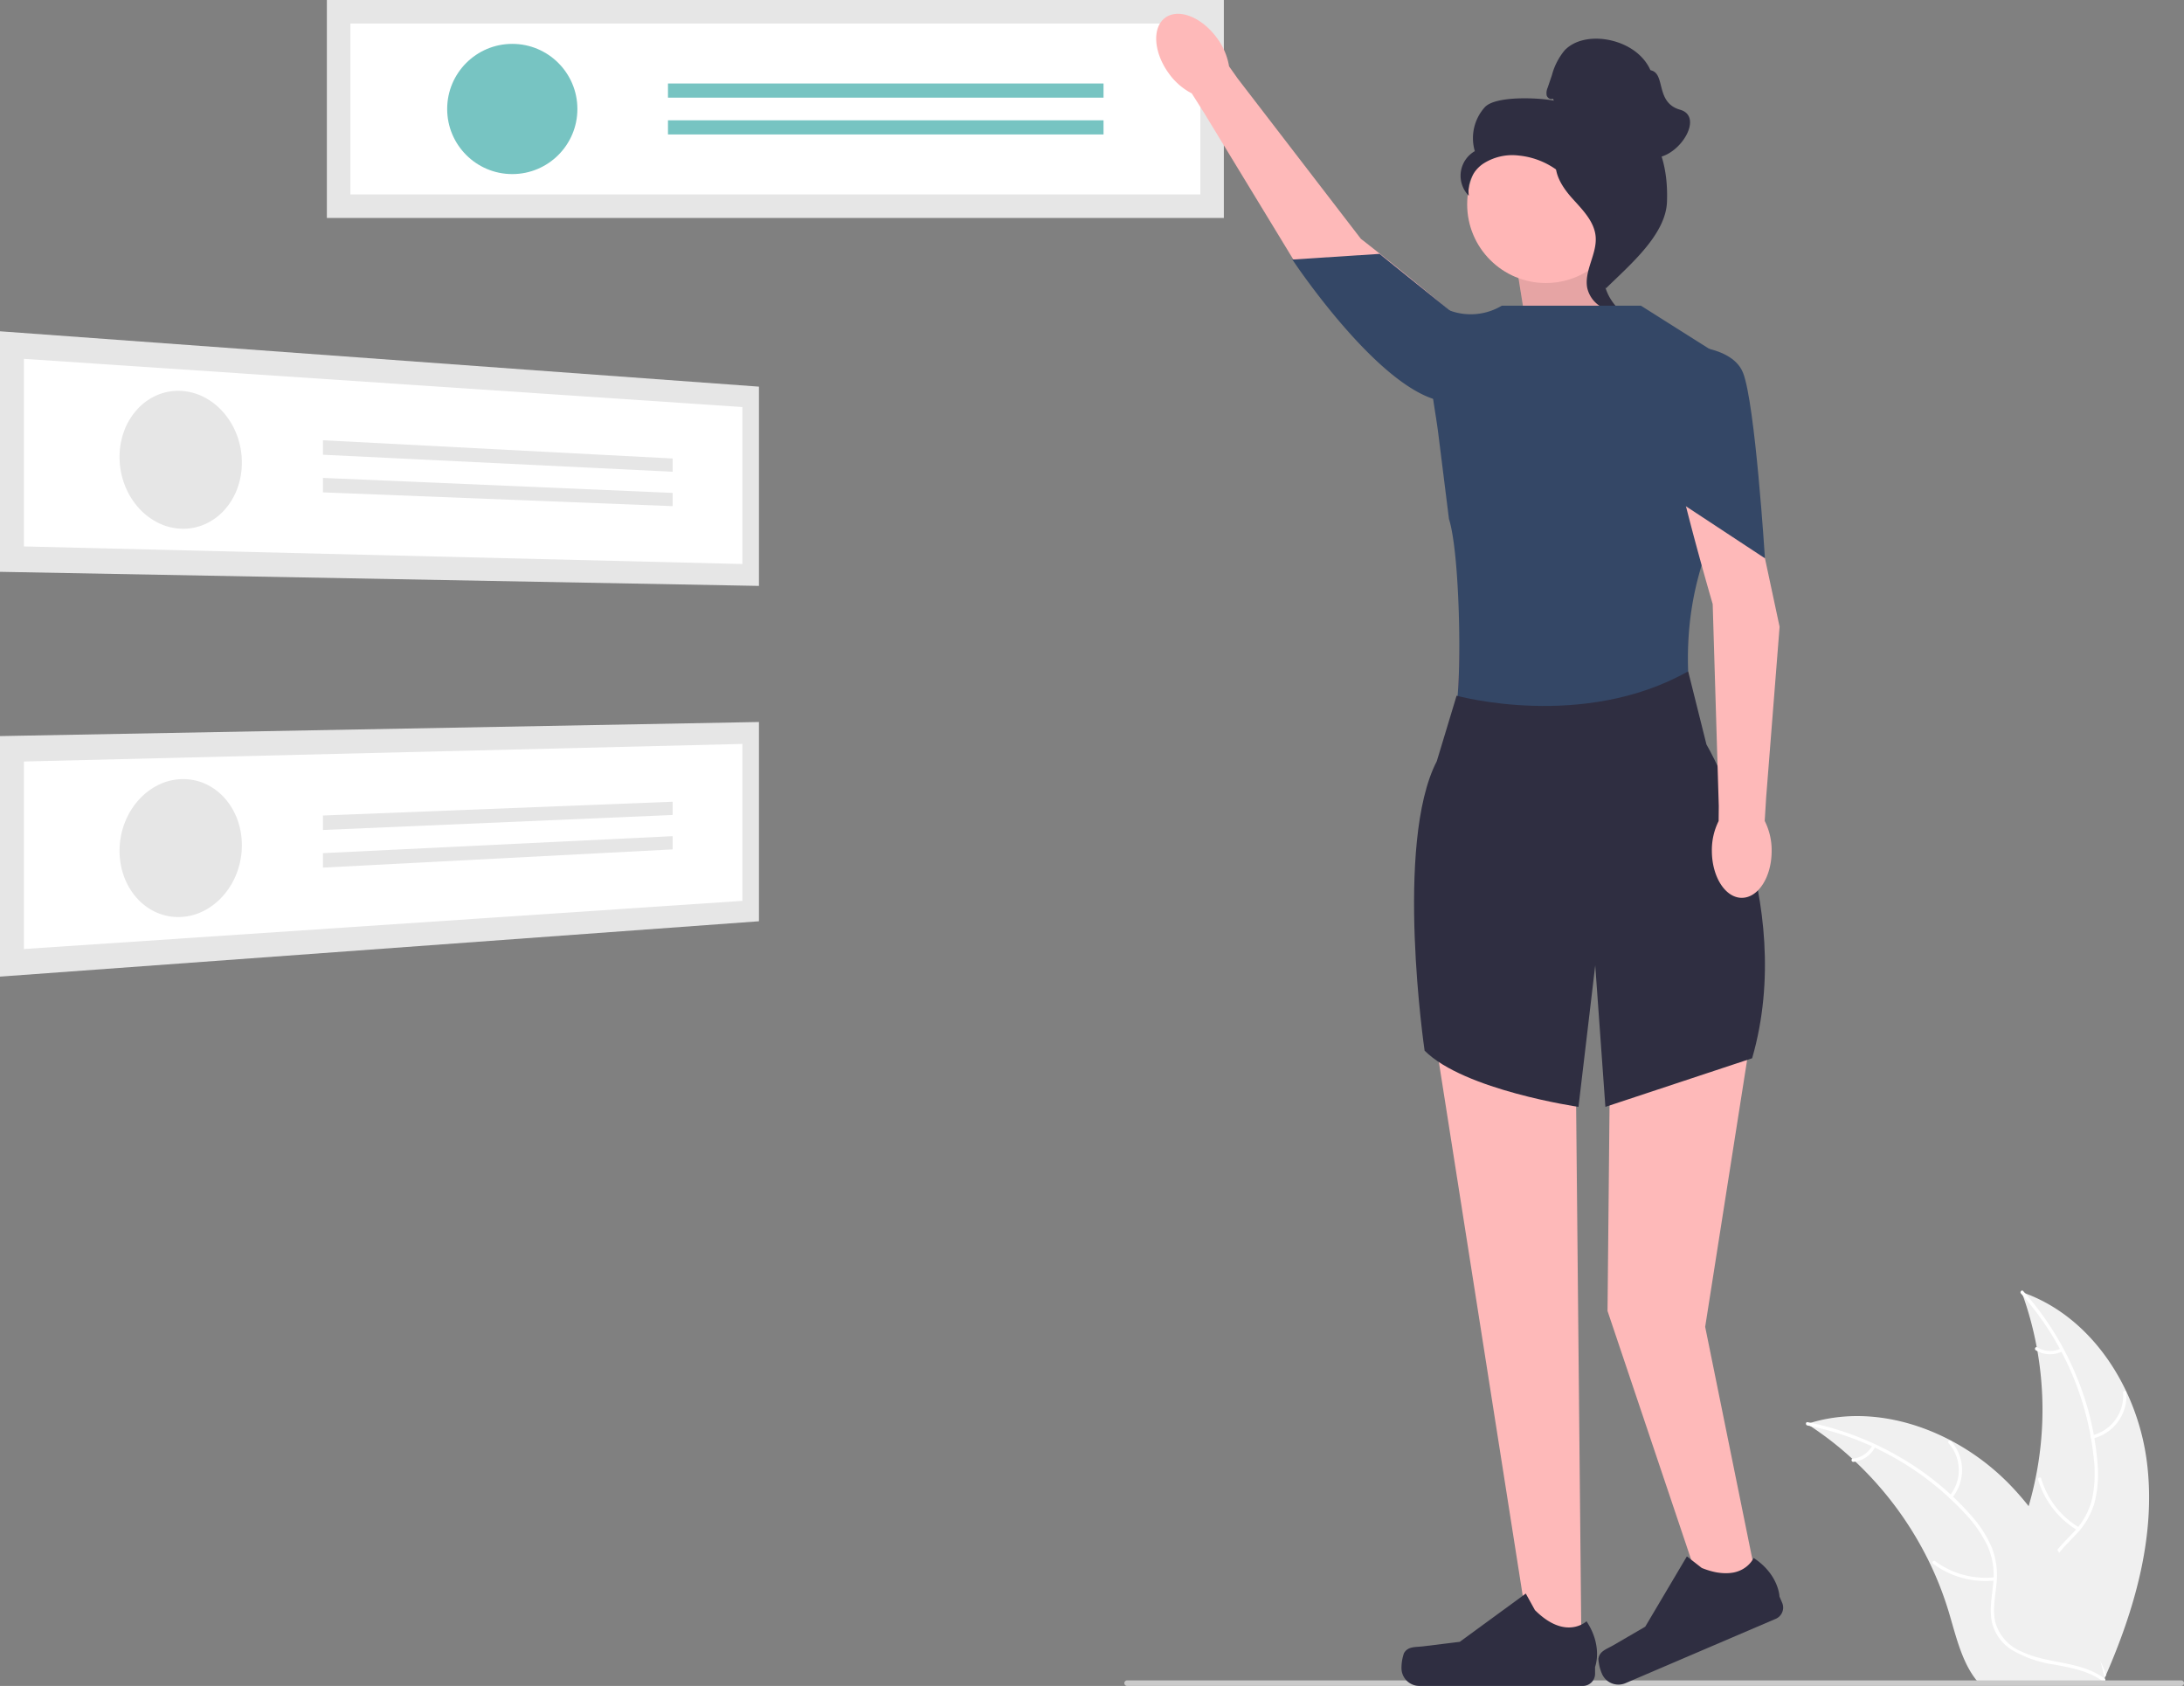<svg id="illustration-cards" xmlns="http://www.w3.org/2000/svg" width="422.337" height="326.03" viewBox="0 0 422.337 326.03">
  <rect x="0" y="0" width="422.337" height="326.03" fill="#808080" stroke="none"/>
  <g id="plant">
    <path id="Tracé_1146" data-name="Tracé 1146" d="M957.036,645.319c-1.775-14.273-10.621-28.337-24.233-32.982a66.269,66.269,0,0,1,0,45.5c-2.092,5.658-5.007,11.733-3.04,17.436,1.224,3.548,4.219,6.263,7.567,7.96a44,44,0,0,0,10.732,3.3l.722.6C954.6,673.977,958.811,659.593,957.036,645.319Z" transform="translate(-541.859 -362.469)" fill="#f0f0f0"/>
    <path id="Tracé_1147" data-name="Tracé 1147" d="M935.686,612.344a56.643,56.643,0,0,1,14.081,31.878,24.394,24.394,0,0,1-.277,7.638,13.991,13.991,0,0,1-3.48,6.489c-1.568,1.723-3.372,3.3-4.494,5.378a8.567,8.567,0,0,0-.418,6.993,22.257,22.257,0,0,0,4.932,7.356c2.208,2.441,4.539,4.942,5.478,8.178.114.392.715.193.6-.2-1.632-5.631-7.1-8.829-9.7-13.9a8.675,8.675,0,0,1-.587-7.612c1-2.184,2.856-3.816,4.459-5.547a14.927,14.927,0,0,0,3.639-6.218,22.548,22.548,0,0,0,.57-7.6,54.952,54.952,0,0,0-4.013-16.7,57.648,57.648,0,0,0-10.366-16.612C935.835,611.565,935.417,612.043,935.686,612.344Z" transform="translate(-544.878 -362.205)" fill="#fff"/>
    <path id="Tracé_1148" data-name="Tracé 1148" d="M961.4,657.267a8.5,8.5,0,0,0,6.469-8.9c-.032-.407-.666-.376-.633.032a7.869,7.869,0,0,1-6.034,8.269C960.806,656.759,961.007,657.36,961.4,657.267Z" transform="translate(-556.683 -379.085)" fill="#fff"/>
    <path id="Tracé_1149" data-name="Tracé 1149" d="M949.868,689.009a16.379,16.379,0,0,1-7.314-9.433c-.115-.392-.717-.192-.6.2a17.037,17.037,0,0,0,7.631,9.8C949.934,689.783,950.217,689.216,949.868,689.009Z" transform="translate(-547.825 -393.634)" fill="#fff"/>
    <path id="Tracé_1150" data-name="Tracé 1150" d="M945.834,632.5a4.811,4.811,0,0,1-4.559-.231c-.349-.213-.632.355-.285.566a5.39,5.39,0,0,0,5.043.267.328.328,0,0,0,.2-.4A.319.319,0,0,0,945.834,632.5Z" transform="translate(-547.311 -371.716)" fill="#fff"/>
    <path id="Tracé_1151" data-name="Tracé 1151" d="M858.461,658.669c.214.139.428.278.642.423a63.351,63.351,0,0,1,8.1,6.324c.2.177.4.359.589.54a66.783,66.783,0,0,1,14.5,19.855A64.848,64.848,0,0,1,885.849,695c1.311,4.35,2.386,9.17,4.981,12.728a11.147,11.147,0,0,0,.867,1.07h23.45c.053-.027.107-.048.16-.075l.936.043c-.038-.166-.08-.337-.118-.5-.021-.1-.048-.193-.07-.289-.016-.064-.032-.128-.043-.187-.005-.021-.011-.043-.016-.059-.011-.059-.027-.112-.038-.166q-.353-1.436-.728-2.873c0-.005,0-.005-.005-.011a95.354,95.354,0,0,0-8.025-21.069c-.107-.2-.214-.4-.332-.6a61.9,61.9,0,0,0-5.559-8.432,54.768,54.768,0,0,0-3.644-4.168,45.5,45.5,0,0,0-11.385-8.528c-8.411-4.441-18.148-6.142-27.136-3.429C858.916,658.525,858.691,658.594,858.461,658.669Z" transform="translate(-509.01 -383.306)" fill="#f0f0f0"/>
    <path id="Tracé_1152" data-name="Tracé 1152" d="M858.32,659.989a56.643,56.643,0,0,1,30.436,16.975,24.393,24.393,0,0,1,4.377,6.265,13.992,13.992,0,0,1,1.129,7.276c-.215,2.32-.7,4.668-.35,7a8.566,8.566,0,0,0,3.876,5.836,22.255,22.255,0,0,0,8.367,2.9c3.232.62,6.6,1.213,9.3,3.232.327.245.687-.277.361-.521-4.693-3.513-10.983-2.776-16.118-5.255a8.675,8.675,0,0,1-5.051-5.724c-.519-2.344-.018-4.766.22-7.114a14.929,14.929,0,0,0-.838-7.155,22.551,22.551,0,0,0-4.12-6.41,54.954,54.954,0,0,0-13.259-10.917,57.645,57.645,0,0,0-18.278-7.023c-.4-.079-.445.553-.049.632Z" transform="translate(-508.817 -384.328)" fill="#fff"/>
    <path id="Tracé_1153" data-name="Tracé 1153" d="M910.214,677.083a8.5,8.5,0,0,0-.195-11c-.271-.305-.758.1-.487.406a7.869,7.869,0,0,1,.16,10.235C909.433,677.037,909.956,677.4,910.214,677.083Z" transform="translate(-532.72 -387.407)" fill="#fff"/>
    <path id="Tracé_1154" data-name="Tracé 1154" d="M915.793,712.636a16.38,16.38,0,0,1-11.52-3.128c-.328-.243-.688.278-.361.521a17.037,17.037,0,0,0,11.994,3.231C916.312,713.215,916.2,712.591,915.793,712.636Z" transform="translate(-530.084 -407.621)" fill="#fff"/>
    <path id="Tracé_1155" data-name="Tracé 1155" d="M878.551,667.637a4.81,4.81,0,0,1-3.779,2.56c-.407.04-.291.663.113.624A5.39,5.39,0,0,0,879.072,668a.328.328,0,0,0-.08-.441A.319.319,0,0,0,878.551,667.637Z" transform="translate(-516.476 -388.118)" fill="#fff"/>
  </g>
  <g id="goodcard">
    <rect id="Rectangle_76" data-name="Rectangle 76" width="173.455" height="42.15" transform="translate(63.209)" fill="#e6e6e6"/>
    <path id="Tracé_1167" data-name="Tracé 1167" d="M331.958,186.866H496.311V153.819H331.958Z" transform="translate(-264.198 -149.267)" fill="#fff"/>
    <circle id="Ellipse_27" data-name="Ellipse 27" cx="12.59" cy="12.59" r="12.59" transform="translate(86.474 8.485)" fill="#77c4c2"/>
    <rect id="Rectangle_77" data-name="Rectangle 77" width="84.228" height="2.737" transform="translate(129.171 16.148)" fill="#77c4c2"/>
    <rect id="Rectangle_78" data-name="Rectangle 78" width="84.228" height="2.737" transform="translate(129.171 23.265)" fill="#77c4c2"/>
  </g>
  <g id="badcard1">
    <path id="Rectangle_1" data-name="Rectangle 1" d="M205.309,265.054l146.764,10.705v38.535l-146.764-2.725Z" transform="translate(-205.309 -200.989)" fill="#e6e6e6"/>
    <path id="Path_1" data-name="Path 1" d="M213.95,311.294l138.937,3.4V284.339L213.95,275.021Z" transform="translate(-209.327 -205.624)" fill="#fff"/>
    <path id="Ellipse_1" data-name="Ellipse 1" d="M260.519,286.6a11.047,11.047,0,0,1,4.577,1.325,12.742,12.742,0,0,1,3.7,3.051,14.409,14.409,0,0,1,2.476,4.319,15.1,15.1,0,0,1,.9,5.16,14.41,14.41,0,0,1-.9,5.077,12.8,12.8,0,0,1-2.476,4.095,11.174,11.174,0,0,1-3.7,2.713,10.383,10.383,0,0,1-4.577.906,10.961,10.961,0,0,1-4.629-1.189,12.627,12.627,0,0,1-3.819-3,14.352,14.352,0,0,1-2.595-4.383,15.1,15.1,0,0,1-.955-5.3,14.388,14.388,0,0,1,.955-5.212,12.72,12.72,0,0,1,2.6-4.144,11.1,11.1,0,0,1,3.819-2.652A10.378,10.378,0,0,1,260.519,286.6Z" transform="translate(-225.402 -211)" fill="#e6e6e6"/>
    <path id="Rectangle_2" data-name="Rectangle 2" d="M322.037,304.444l67.621,3.524v2.561l-67.621-3.285Z" transform="translate(-259.585 -219.305)" fill="#e6e6e6"/>
    <path id="Rectangle_3" data-name="Rectangle 3" d="M322.037,318.051l67.621,2.9v2.561l-67.621-2.664Z" transform="translate(-259.585 -225.632)" fill="#e6e6e6"/>
  </g>
  <g id="badcard2">
    <path id="Rectangle_4" data-name="Rectangle 4" d="M205.309,409l146.764-2.725v38.535L205.309,455.514Z" transform="translate(-205.309 -266.653)" fill="#e6e6e6"/>
    <path id="Path_2" data-name="Path 2" d="M213.95,453.864l138.937-9.318V414.2l-138.937,3.4Z" transform="translate(-209.327 -270.337)" fill="#fff"/>
    <path id="Ellipse_2" data-name="Ellipse 2" d="M248.528,440.185a15.078,15.078,0,0,1,1.169-5.254,14.178,14.178,0,0,1,2.764-4.249,12.413,12.413,0,0,1,3.927-2.807,10.831,10.831,0,0,1,4.661-.953,10.4,10.4,0,0,1,4.525,1.14,11.333,11.333,0,0,1,3.579,2.9,13.011,13.011,0,0,1,2.305,4.222,14.557,14.557,0,0,1,.7,5.126,15.085,15.085,0,0,1-1.106,5.119,14.246,14.246,0,0,1-2.643,4.2A12.529,12.529,0,0,1,264.6,452.5a10.909,10.909,0,0,1-4.62,1.093,10.387,10.387,0,0,1-4.587-1.007,11.25,11.25,0,0,1-3.7-2.851,12.94,12.94,0,0,1-2.42-4.283A14.54,14.54,0,0,1,248.528,440.185Z" transform="translate(-225.398 -276.254)" fill="#e6e6e6"/>
    <path id="Rectangle_5" data-name="Rectangle 5" d="M322.037,437.761l67.621-2.664v2.561l-67.621,2.9Z" transform="translate(-259.585 -280.055)" fill="#e6e6e6"/>
    <path id="Rectangle_6" data-name="Rectangle 6" d="M322.037,450.828l67.621-3.285V450.1l-67.621,3.524Z" transform="translate(-259.585 -285.843)" fill="#e6e6e6"/>
  </g>
  <path id="Tracé_1168" data-name="Tracé 1168" d="M816.069,753.758H612.226a.535.535,0,0,1,0-1.07H816.069a.535.535,0,0,1,0,1.07Z" transform="translate(-394.268 -427.728)" fill="#cacaca"/>
  <g id="person" transform="translate(96.824 2.669)">
    <path id="Tracé_1346" data-name="Tracé 1346" d="M295.746.747c2.583-1.873,7.063-.1,10.006,3.958a12.549,12.549,0,0,1,2.322,5.452l1.664,2.356,23.825,31S359.84,63.9,362.074,68.562a9.4,9.4,0,0,1-.55,8.8l-5.273,2.468L320.507,47.523,303.294,19.235l-2.435-3.846a12.548,12.548,0,0,1-4.461-3.9c-2.943-4.059-3.236-8.868-.653-10.741h0Z" transform="translate(-167.225 0)" fill="#feb9b9"/>
    <path id="Tracé_1347" data-name="Tracé 1347" d="M279.691,186.8l-1.55,28.282H234.382l1-28.282Z" transform="translate(-49.473 -76.736)" fill="#a0616a"/>
    <path id="Tracé_1348" data-name="Tracé 1348" d="M241.733,323.3l-9.967,63.425,9.672,47.641h-11.5l-17.055-50.71.569-58Z" transform="translate(1.153 -132.808)" fill="#feb9b9"/>
    <path id="Tracé_1349" data-name="Tracé 1349" d="M270.882,323.3l19.444,123.735h10.028l-.627-63.906-.563-57.471Z" transform="translate(-91.38 -132.808)" fill="#feb9b9"/>
    <g id="Groupe_2583" data-name="Groupe 2583" transform="translate(-116.165 -22.747)">
      <path id="Tracé_1326" data-name="Tracé 1326" d="M325.752,113.946l-2.21-13.811,14.915-6.077,2.21,20.992Z" transform="translate(-11.115 -29.764)" fill="#ffb6b6"/>
      <path id="Tracé_1327" data-name="Tracé 1327" d="M325.752,113.946l-2.21-13.811,14.915-6.077,2.21,20.992Z" transform="translate(-11.115 -29.764)" opacity="0.1"/>
      <g id="Groupe_2576" data-name="Groupe 2576" transform="translate(301.791 27.557)">
        <circle id="Ellipse_51" data-name="Ellipse 51" cx="15.21" cy="15.21" r="15.21" transform="translate(1.268 16.833)" fill="#ffb6b6"/>
        <path id="Tracé_1331" data-name="Tracé 1331" d="M319.614,39.151c-.443.257-1.037-.132-1.179-.621a2.531,2.531,0,0,1,.188-1.492l.827-2.431a12.447,12.447,0,0,1,2.479-4.82c1.917-1.98,4.963-2.484,7.7-2.119,3.521.469,7,2.361,8.633,5.491s.94,7.5-2.018,9.45c4.216,4.8,5.686,10.144,5.454,16.506s-7.217,12.218-11.772,16.7c-1.017-.612-1.942-3.481-1.383-4.523s-.242-2.249.451-3.209,1.272.569.572-.386c-.442-.6,1.283-1.988.626-2.348-3.178-1.743-4.234-5.675-6.23-8.686a14.925,14.925,0,0,0-10.887-6.5,10.355,10.355,0,0,0-6.907,1.566,6.406,6.406,0,0,0-2.786,6.209,5.491,5.491,0,0,1,1.155-8.63,8.958,8.958,0,0,1,1.926-8.491c2.053-2.247,10.381-1.864,13.379-1.273" transform="translate(-301.791 -27.557)" fill="#2f2e41"/>
        <path id="Tracé_1332" data-name="Tracé 1332" d="M318.035,68.641c3.941.425,6.786,3.839,9.189,6.991,1.385,1.817,2.835,3.823,2.8,6.108-.035,2.309-1.579,4.29-2.317,6.479A9.764,9.764,0,0,0,330.547,98.5a5.673,5.673,0,0,1-6.394-4.435c-.57-3.313,1.941-6.511,1.644-9.859-.262-2.95-2.587-5.221-4.563-7.426s-3.833-5.133-2.923-7.952" transform="translate(-299.684 -45.945)" fill="#2f2e41"/>
      </g>
      <path id="Tracé_1350" data-name="Tracé 1350" d="M227.631,172.988c16.351,6.244,31.683,6.475,44.78-6.481-.49-13.652,3.06-23.395,7.365-32.407l.295-27.693L263.279,95.8h-26.9l-.055.032a11.719,11.719,0,0,1-10.513.708c-.3-.129-.5-.19-.539-.151-5.068,5.321-2.13,16.548-1.188,24.082l2.072,16.574c2.071,6.5,2.482,29.1,1.473,35.942Z" transform="translate(73.382 -16.607)" fill="#344766"/>
    </g>
    <path id="Tracé_1351" data-name="Tracé 1351" d="M263.188,215.8l3.535,14.141s17.676,30.05,8.838,60.689l-28.38,9.4-1.964-27.369-3.24,27.369s-22.1-3.211-29.756-10.871c0,0-5.892-40.066,2.357-55.975l3.83-12.668s24.452,6.776,44.78-4.714Z" transform="translate(-33.559 -88.649)" fill="#2f2e41"/>
    <path id="Tracé_1352" data-name="Tracé 1352" d="M338.635,99.882s-4.322,9.933-10.115,7.343c-12.235-2.479-28.684-27.331-28.684-27.331L316.7,78.8l21.212,17.087a4.664,4.664,0,0,1,.723,3.994Z" transform="translate(-146.751 -32.371)" fill="#344766"/>
    <path id="Tracé_1353" data-name="Tracé 1353" d="M266.223,530h0a8.764,8.764,0,0,0-.486,2.885h0a3.464,3.464,0,0,0,3.464,3.464h31.611a2.363,2.363,0,0,0,2.363-2.363v-1.316s1.564-3.955-1.656-8.831c0,0-4,3.817-9.98-2.162l-1.763-3.194-12.763,9.334-7.074.871c-1.548.19-2.92-.03-3.716,1.311Z" transform="translate(-91.547 -212.985)" fill="#2f2e41"/>
    <path id="Tracé_1354" data-name="Tracé 1354" d="M204.216,526.134h0a8.765,8.765,0,0,0,.689,2.844h0a3.464,3.464,0,0,0,4.548,1.821l29.059-12.442a2.363,2.363,0,0,0,1.242-3.1l-.518-1.21s-.119-4.252-5-7.466c0,0-2.176,5.084-10.026,1.941l-2.878-2.242-8.059,13.6-6.161,3.585c-1.348.784-2.7,1.122-2.9,2.668h0Z" transform="translate(8.052 -207.972)" fill="#2f2e41"/>
    <path id="Tracé_1355" data-name="Tracé 1355" d="M219.539,219.994c-3.191.007-5.786-4.051-5.8-9.065a12.549,12.549,0,0,1,1.308-5.78l.03-2.884L213.9,163.187s-9.372-31.915-8.458-37a9.4,9.4,0,0,1,5.6-6.815l5.72,1.084,10.075,47.116-2.6,33.011-.277,4.543A12.549,12.549,0,0,1,225.3,210.9c.011,5.014-2.566,9.084-5.757,9.091Z" transform="translate(20.473 -49.037)" fill="#feb9b9"/>
    <path id="Tracé_1356" data-name="Tracé 1356" d="M213.022,108.79s11.2-.589,13.552,5.3,4.242,35.892,4.242,35.892l-16.027-10.556c-3.451-9.086-6.208-18.437-3.535-29.862l1.768-.777Z" transform="translate(13.661 -44.683)" fill="#344766"/>
    <path id="Tracé_1358" data-name="Tracé 1358" d="M242.08,18.494a8.53,8.53,0,1,0,2.433,16.886c4.663-.672,8.946-7.974,4.412-9.254C243.535,24.6,246.743,17.822,242.08,18.494Z" transform="translate(-20.859 -7.578)" fill="#2f2e41"/>
  </g>
</svg>
